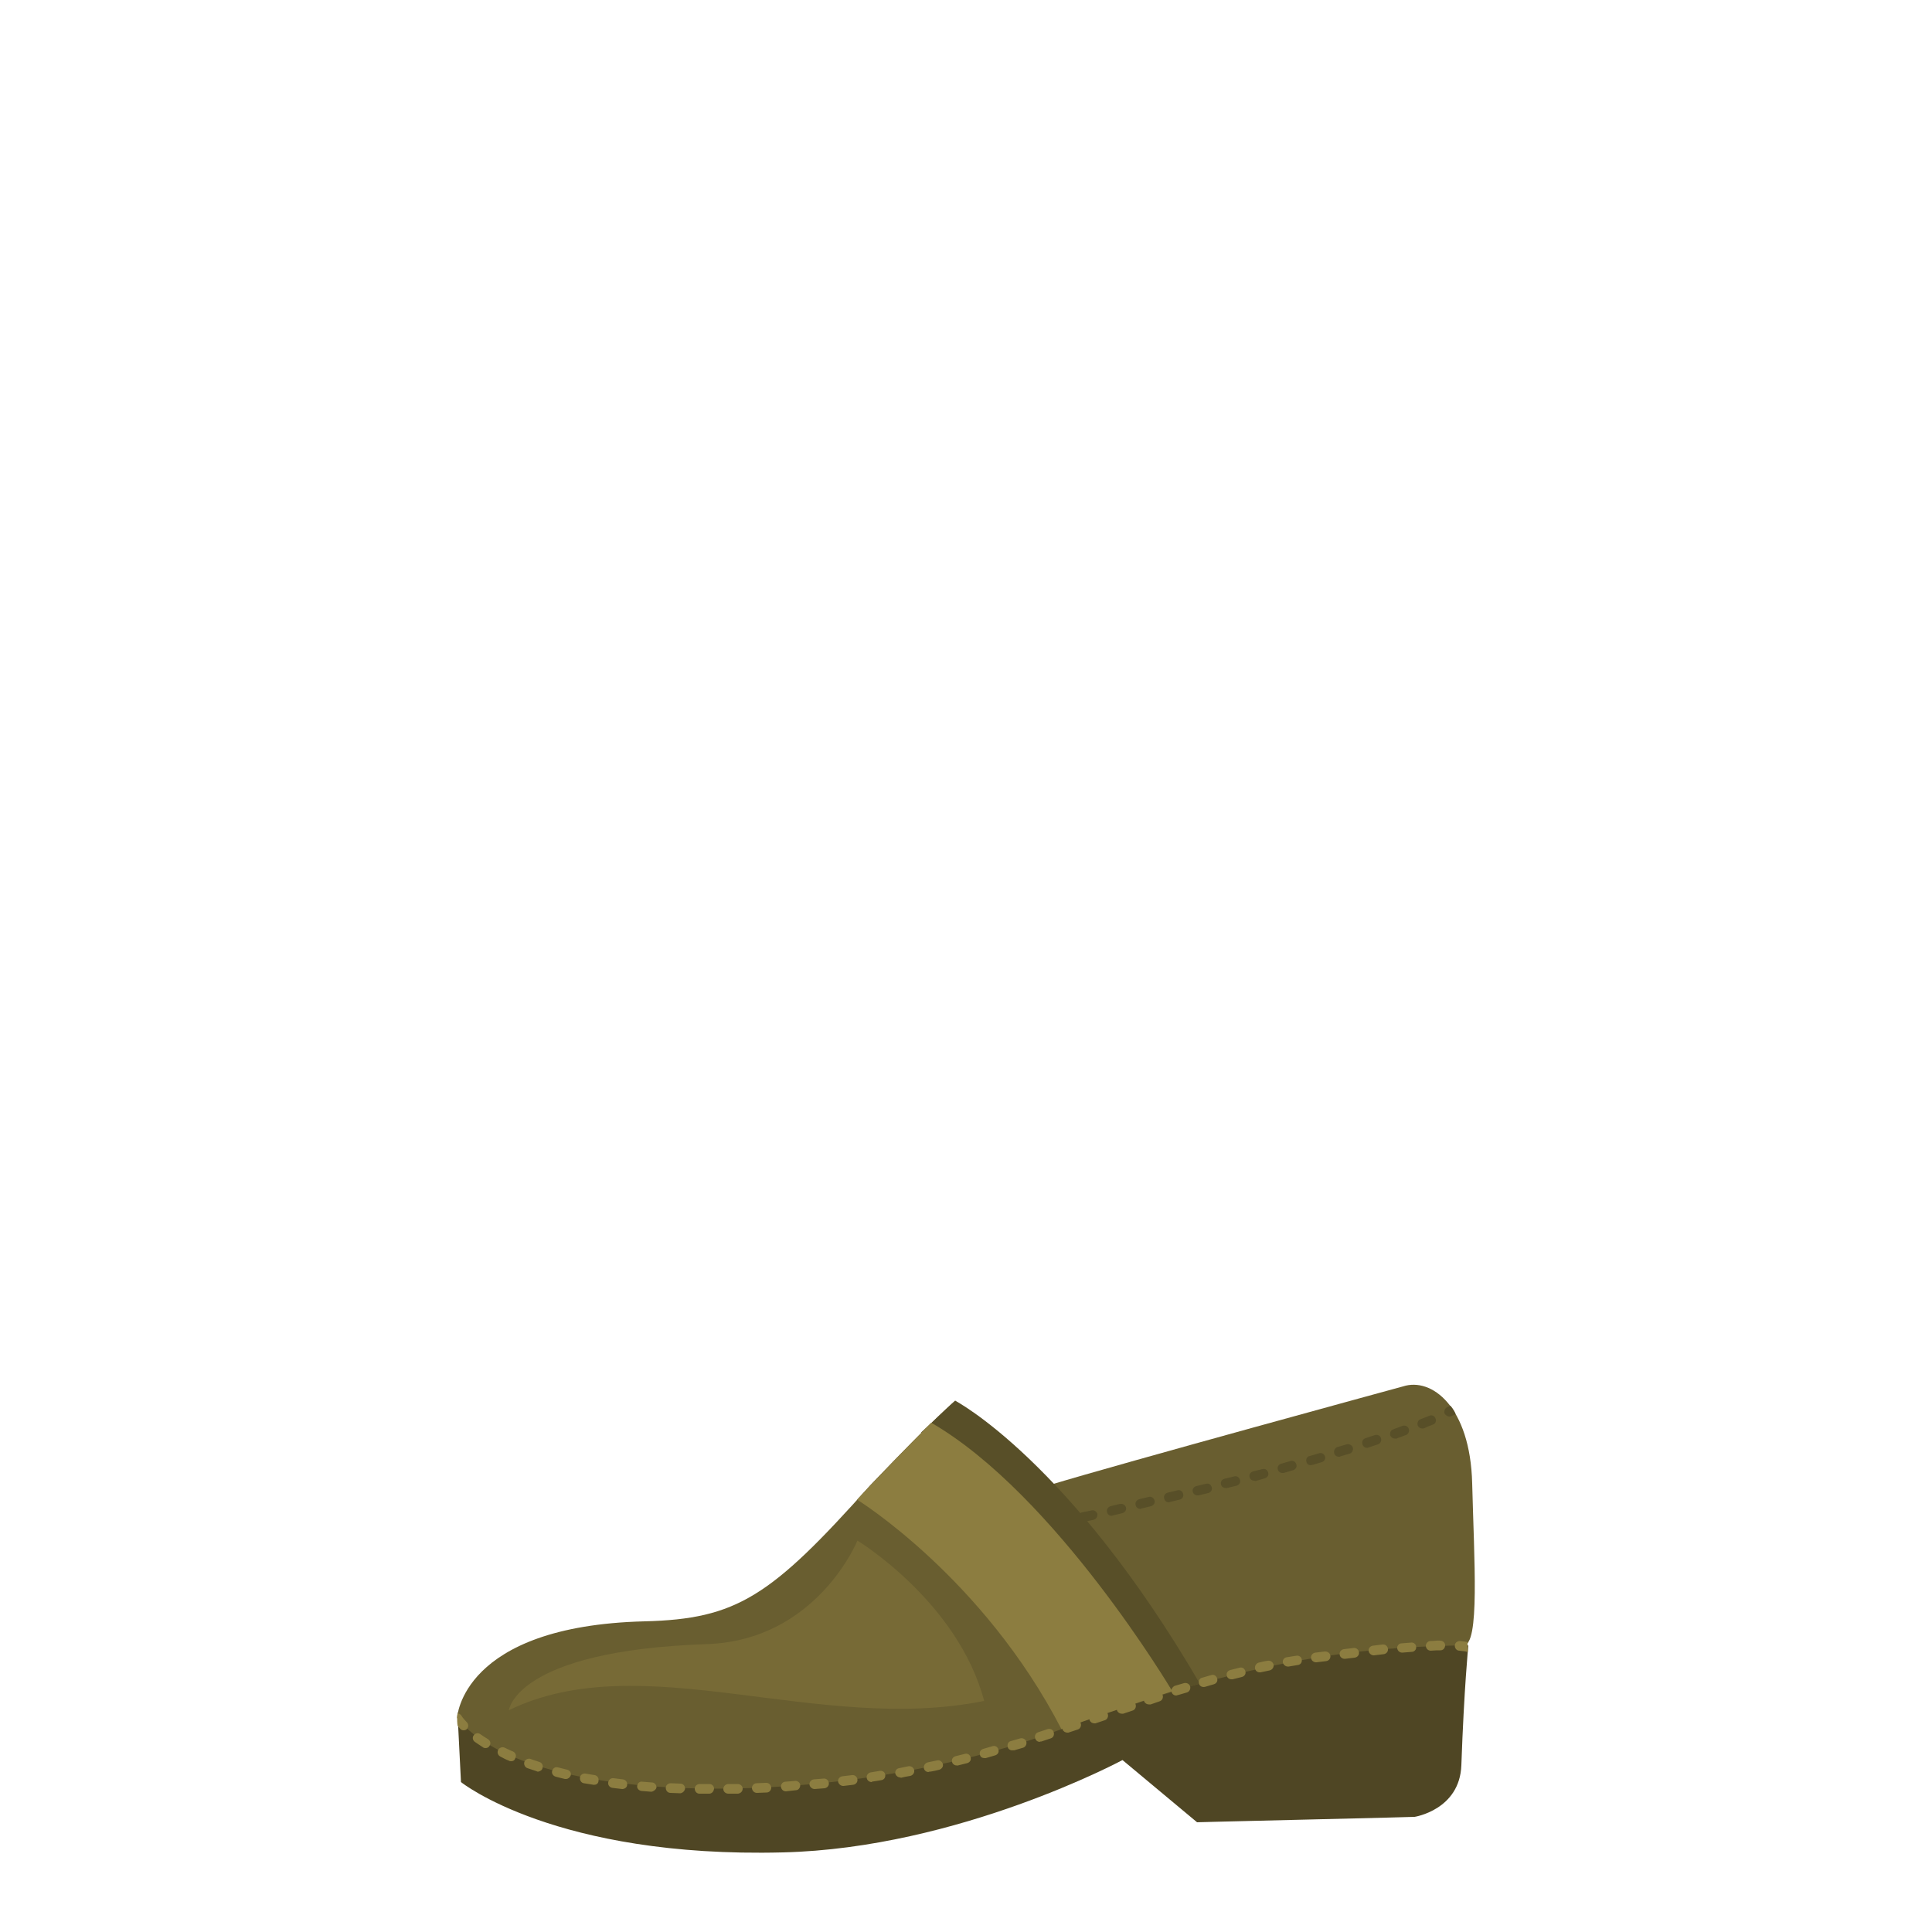 <?xml version="1.0" encoding="utf-8"?>
<!-- Generator: Adobe Illustrator 18.0.0, SVG Export Plug-In . SVG Version: 6.00 Build 0)  -->
<!DOCTYPE svg PUBLIC "-//W3C//DTD SVG 1.1//EN" "http://www.w3.org/Graphics/SVG/1.1/DTD/svg11.dtd">
<svg version="1.1" id="content" xmlns="http://www.w3.org/2000/svg" xmlns:xlink="http://www.w3.org/1999/xlink" x="0px" y="0px"
	 width="500px" height="500px" viewBox="0 0 500 500" enable-background="new 0 0 500 500" xml:space="preserve">
<rect id="position" display="none" fill="none" stroke="#000000" width="500" height="500"/>
<g id="bounds" display="none">
	<rect x="0.2" y="80.2" display="inline" fill="none" stroke="#EAEAEA" stroke-miterlimit="10" width="499.5" height="499.5"/>
</g>
<g id="shoes">
	<path fill="#4F4624" d="M119.3,461.2c0,0,24.5,19.7,83.3,18.2c45.5-1.1,87.9-23.9,87.9-23.9l19.3,16.1c0,0,3.2-0.1,28.5-0.7
		c17.7-0.4,27.8-0.7,27.8-0.7s11.7-1.8,12.1-13.4c0.7-19.9,1.8-30.9,1.8-30.9l-20.5-12.5l-241.1,29.9L119.3,461.2z"/>
	<path fill="#695E30" d="M118.3,444.6c0,0,1-23.8,48.5-25c23.9-0.6,32.7-6.4,58.4-35.2c17.4-18.2,22-21.9,22-21.9s12.3,11,24.2,21.9
		c19.1-5.8,91.7-25.6,91.7-25.6c7.4-2.4,17.4,5.2,17.9,25.1c0.5,19.9,2,41.8-2.2,41.9c-19.6,0.5-49.3,1.1-104.1,21.7
		C219.8,468.2,137.6,468.8,118.3,444.6z"/>
	<path fill="#584F28" d="M241,368.3l6.2-5.8c0,0,29.6,15.4,63.3,73.2c-5.5,1.6-21.3,6.8-21.3,6.8c-13-32.7-50.8-71.8-50.8-71.8
		L241,368.3z"/>
	<path fill="#8C7D40" d="M221.8,388.1c0,0,32.6,20.1,52.9,59.4c15.1-5.4,28.7-9.8,28.7-9.8s-30.2-50.9-62.4-69.5
		C227.6,381.8,221.8,388.1,221.8,388.1z"/>
	<path fill="#584F28" d="M274.1,395.3c-0.6,0-1.1-0.4-1.2-1c-0.1-0.7,0.3-1.3,1-1.5l1.2-0.3c0.7-0.1,1.3,0.3,1.5,0.9
		c0.1,0.7-0.3,1.3-0.9,1.5l-1.2,0.3C274.3,395.3,274.2,395.3,274.1,395.3z"/>
	<path fill="#584F28" d="M280.4,393.9c-0.6,0-1.2-0.4-1.3-1c-0.1-0.7,0.2-1.3,0.9-1.5l2.5-0.5c0.7-0.2,1.3,0.3,1.5,0.9
		c0.1,0.7-0.3,1.3-0.9,1.5l-2.3,0.5C280.6,393.9,280.5,393.9,280.4,393.9z M287.7,392.3c-0.6,0-1.1-0.4-1.2-1
		c-0.2-0.7,0.3-1.3,0.9-1.5l2.5-0.6c0.7-0.1,1.3,0.3,1.5,0.9c0.2,0.7-0.3,1.3-0.9,1.5l-2.5,0.6C287.9,392.2,287.8,392.3,287.7,392.3
		z M295.1,390.5c-0.6,0-1.1-0.4-1.2-1c-0.2-0.7,0.3-1.3,0.9-1.5l2.5-0.6c0.7-0.2,1.3,0.3,1.5,0.9c0.2,0.7-0.3,1.3-0.9,1.5l-2.5,0.6
		C295.3,390.5,295.2,390.5,295.1,390.5z M302.5,388.8c-0.6,0-1.1-0.4-1.2-1c-0.2-0.7,0.2-1.3,0.9-1.5l2.5-0.6
		c0.7-0.2,1.3,0.2,1.5,0.9c0.2,0.7-0.2,1.3-0.9,1.5l-2.5,0.6C302.7,388.8,302.6,388.8,302.5,388.8z M309.9,387
		c-0.6,0-1.1-0.4-1.2-0.9c-0.2-0.7,0.2-1.3,0.9-1.5l2.5-0.6c0.7-0.2,1.3,0.2,1.5,0.9c0.2,0.7-0.2,1.3-0.9,1.5l-2.5,0.6
		C310.1,387,310,387,309.9,387z M317.2,385.1c-0.6,0-1.1-0.4-1.2-0.9c-0.2-0.7,0.2-1.3,0.9-1.5l2.5-0.6c0.7-0.2,1.3,0.2,1.5,0.9
		c0.2,0.7-0.2,1.3-0.9,1.5l-2.5,0.6C317.4,385.1,317.3,385.1,317.2,385.1z M324.6,383.2c-0.6,0-1.1-0.4-1.2-0.9
		c-0.2-0.7,0.2-1.3,0.9-1.5l2.4-0.6c0.7-0.2,1.3,0.2,1.5,0.9c0.2,0.7-0.2,1.3-0.9,1.5l-2.4,0.7C324.8,383.2,324.7,383.2,324.6,383.2
		z M331.9,381.2c-0.6,0-1.1-0.4-1.2-0.9c-0.2-0.7,0.2-1.3,0.9-1.5l2.4-0.7c0.7-0.2,1.3,0.2,1.5,0.9c0.2,0.7-0.2,1.3-0.9,1.5
		l-2.4,0.7C332.1,381.2,332,381.2,331.9,381.2z M339.3,379.2c-0.6,0-1.1-0.3-1.2-0.9c-0.2-0.7,0.2-1.4,0.9-1.5l2.4-0.7
		c0.7-0.2,1.3,0.2,1.5,0.8c0.2,0.7-0.2,1.3-0.8,1.5l-2.4,0.7C339.5,379.1,339.4,379.2,339.3,379.2z M346.5,377
		c-0.5,0-1.1-0.3-1.2-0.9c-0.2-0.7,0.2-1.4,0.8-1.6l2.4-0.7c0.6-0.2,1.4,0.2,1.6,0.8c0.2,0.7-0.2,1.4-0.8,1.6l-2.4,0.7
		C346.8,377,346.7,377,346.5,377z M353.8,374.7c-0.5,0-1-0.3-1.2-0.9c-0.2-0.7,0.1-1.4,0.8-1.6l2.4-0.8c0.7-0.2,1.4,0.1,1.6,0.8
		c0.2,0.6-0.1,1.4-0.8,1.6l-2.4,0.8C354,374.7,353.9,374.7,353.8,374.7z M361,372.3c-0.5,0-1-0.3-1.2-0.8c-0.2-0.6,0.1-1.4,0.8-1.6
		l2.4-0.9c0.6-0.2,1.4,0.1,1.6,0.8c0.2,0.6-0.1,1.4-0.8,1.6l-2.4,0.9C361.3,372.3,361.1,372.3,361,372.3z M368.1,369.7
		c-0.5,0-1-0.3-1.2-0.8c-0.2-0.6,0.1-1.4,0.7-1.6c0.8-0.3,1.6-0.6,2.3-0.9c0.6-0.3,1.4,0,1.6,0.7c0.3,0.6,0,1.4-0.7,1.6
		c-0.8,0.3-1.6,0.6-2.4,1C368.4,369.6,368.3,369.7,368.1,369.7z"/>
	<path fill="#584F28" d="M376.7,366l-1.1,0.5c-0.2,0.1-0.3,0.1-0.5,0.1c-0.5,0-0.9-0.3-1.2-0.7c-0.3-0.6,0-1.4,0.6-1.7l0.9-0.4
		C375.4,363.9,376.4,364.9,376.7,366z"/>
	<path fill="#8C7D40" d="M191,464.2L191,464.2l-2.5,0c-0.7,0-1.3-0.5-1.3-1.2c0-0.7,0.5-1.2,1.2-1.3c0,0,0,0,0,0l2.5,0
		c0.7,0,1.3,0.5,1.3,1.2C192.2,463.6,191.7,464.1,191,464.2z M195.9,464c-0.7,0-1.2-0.5-1.3-1.2c0-0.7,0.5-1.3,1.2-1.3l2.5-0.1
		c0,0,0,0,0,0c0.7,0,1.2,0.5,1.3,1.2c0,0.7-0.5,1.3-1.2,1.3L195.9,464C196,464,195.9,464,195.9,464z M183.5,464.2
		C183.5,464.2,183.5,464.2,183.5,464.2c-0.9,0-1.7,0-2.5,0c-0.7,0-1.2-0.6-1.2-1.3c0-0.7,0.6-1.2,1.3-1.2c0.8,0,1.6,0,2.5,0
		c0.7,0,1.2,0.6,1.2,1.2C184.7,463.7,184.2,464.2,183.5,464.2z M203.4,463.6c-0.7,0-1.2-0.5-1.3-1.2c0-0.7,0.5-1.3,1.2-1.3l2.5-0.2
		c0.6-0.1,1.3,0.5,1.3,1.1c0,0.7-0.5,1.3-1.1,1.3L203.4,463.6C203.4,463.6,203.4,463.6,203.4,463.6z M176.1,464.1
		C176,464.1,176,464.1,176.1,464.1c-0.9,0-1.8-0.1-2.6-0.1c-0.7,0-1.2-0.6-1.2-1.3c0-0.7,0.6-1.2,1.3-1.2c0.8,0,1.6,0.1,2.5,0.1
		c0.7,0,1.2,0.6,1.2,1.3C177.2,463.5,176.7,464,176.1,464.1z M210.8,463c-0.6,0-1.2-0.5-1.3-1.1c-0.1-0.7,0.4-1.3,1.1-1.4l2.5-0.2
		c0.7-0.1,1.3,0.4,1.4,1.1s-0.4,1.3-1.1,1.4L210.8,463C210.9,463,210.9,463,210.8,463z M168.6,463.7c0,0-0.1,0-0.1,0
		c-0.8-0.1-1.7-0.1-2.5-0.2c-0.7-0.1-1.2-0.7-1.1-1.3c0.1-0.7,0.6-1.2,1.3-1.1c0.8,0.1,1.6,0.1,2.5,0.2c0.7,0,1.2,0.6,1.2,1.3
		C169.8,463.1,169.2,463.6,168.6,463.7z M218.2,462.2c-0.6,0-1.2-0.5-1.3-1.1c-0.1-0.7,0.4-1.3,1.1-1.4c0.8-0.1,1.6-0.2,2.5-0.3
		c0.7-0.1,1.3,0.4,1.4,1.1c0.1,0.7-0.4,1.3-1.1,1.4c-0.8,0.1-1.6,0.2-2.5,0.3C218.3,462.2,218.3,462.2,218.2,462.2z M161.2,463
		c-0.1,0-0.1,0-0.2,0c-0.8-0.1-1.7-0.2-2.5-0.3c-0.7-0.1-1.2-0.7-1.1-1.4c0.1-0.7,0.7-1.2,1.4-1.1c0.8,0.1,1.6,0.2,2.4,0.3
		c0.7,0.1,1.2,0.7,1.1,1.4C162.3,462.5,161.8,462.9,161.2,463z M225.6,461.2c-0.6,0-1.2-0.4-1.3-1.1c-0.1-0.7,0.4-1.3,1-1.4
		c0.8-0.1,1.6-0.3,2.4-0.4c0.7-0.1,1.3,0.3,1.4,1c0.1,0.7-0.3,1.3-1,1.4c-0.8,0.1-1.6,0.3-2.5,0.4
		C225.7,461.2,225.7,461.2,225.6,461.2z M233,460c-0.6,0-1.1-0.4-1.3-1c-0.1-0.7,0.3-1.3,1-1.4c0.8-0.2,1.6-0.3,2.4-0.5
		c0.7-0.1,1.3,0.3,1.5,1c0.1,0.7-0.3,1.3-1,1.5c-0.8,0.1-1.6,0.3-2.5,0.5C233.1,460,233.1,460,233,460z M153.8,461.9
		c-0.1,0-0.2,0-0.2,0c-0.8-0.1-1.7-0.3-2.5-0.4c-0.7-0.1-1.1-0.8-1-1.5c0.1-0.7,0.8-1.1,1.4-1c0.8,0.1,1.6,0.3,2.4,0.4
		c0.7,0.1,1.1,0.8,1,1.4C154.9,461.5,154.4,461.9,153.8,461.9z M240.3,458.6c-0.6,0-1.1-0.4-1.2-1c-0.1-0.7,0.3-1.3,1-1.5
		c0.8-0.2,1.6-0.3,2.4-0.5c0.7-0.2,1.3,0.3,1.5,0.9c0.2,0.7-0.3,1.3-0.9,1.5c-0.8,0.2-1.6,0.4-2.4,0.5
		C240.5,458.5,240.4,458.5,240.3,458.6z M146.5,460.4c-0.1,0-0.2,0-0.3,0c-0.8-0.2-1.7-0.4-2.4-0.6c-0.7-0.2-1.1-0.9-0.9-1.5
		c0.2-0.7,0.8-1.1,1.5-0.9c0.8,0.2,1.6,0.4,2.4,0.6c0.7,0.2,1.1,0.8,0.9,1.5C147.5,460,147,460.4,146.5,460.4z M247.6,456.9
		c-0.6,0-1.1-0.4-1.2-0.9c-0.2-0.7,0.2-1.3,0.9-1.5l2.4-0.6c0.7-0.2,1.3,0.2,1.5,0.9c0.2,0.7-0.2,1.3-0.9,1.5l-2.4,0.6
		C247.8,456.9,247.7,456.9,247.6,456.9z M139.3,458.5c-0.1,0-0.3,0-0.4-0.1c-0.8-0.3-1.6-0.5-2.4-0.8c-0.6-0.2-1-0.9-0.8-1.6
		c0.2-0.6,0.9-1,1.6-0.8c0.7,0.3,1.5,0.5,2.3,0.8c0.7,0.2,1,0.9,0.8,1.6C140.3,458.1,139.8,458.4,139.3,458.5z M254.8,455
		c-0.6,0-1.1-0.3-1.2-0.9c-0.2-0.7,0.2-1.3,0.9-1.5l2.4-0.7c0.7-0.2,1.3,0.2,1.5,0.9c0.2,0.7-0.2,1.3-0.9,1.5l-2.4,0.7
		C255,455,254.9,455,254.8,455z M262,453c-0.5,0-1.1-0.3-1.2-0.9c-0.2-0.7,0.2-1.4,0.8-1.5l2.4-0.7c0.7-0.2,1.4,0.2,1.6,0.8
		c0.2,0.7-0.2,1.4-0.8,1.6l-2.4,0.7C262.2,452.9,262.1,453,262,453z M132.3,455.8c-0.2,0-0.4,0-0.5-0.1c-0.8-0.3-1.6-0.7-2.3-1.1
		c-0.6-0.3-0.9-1-0.6-1.7c0.3-0.6,1.1-0.9,1.7-0.6c0.7,0.3,1.4,0.7,2.2,1c0.6,0.3,0.9,1,0.6,1.6
		C133.2,455.6,132.8,455.8,132.3,455.8z M269.1,450.8c-0.5,0-1-0.3-1.2-0.9c-0.2-0.7,0.1-1.4,0.8-1.6l2.4-0.8
		c0.7-0.2,1.4,0.1,1.6,0.8c0.2,0.7-0.1,1.4-0.8,1.6l-2.4,0.8C269.3,450.7,269.2,450.7,269.1,450.8z M125.7,452.4
		c-0.2,0-0.5,0-0.7-0.2c-0.8-0.5-1.5-1-2.1-1.4c-0.6-0.4-0.7-1.2-0.3-1.7c0.4-0.6,1.2-0.7,1.7-0.3c0.6,0.4,1.3,0.9,2,1.3
		c0.6,0.4,0.8,1.1,0.4,1.7C126.5,452.2,126.1,452.4,125.7,452.4z M276.2,448.4c-0.5,0-1-0.3-1.2-0.8c-0.2-0.6,0.1-1.4,0.8-1.6
		l2.3-0.8c0.6-0.2,1.4,0.1,1.6,0.8c0.2,0.6-0.1,1.4-0.8,1.6l-2.4,0.8C276.4,448.4,276.3,448.4,276.2,448.4z M283.2,446
		c-0.5,0-1-0.3-1.2-0.8c-0.2-0.6,0.1-1.4,0.8-1.6l2.3-0.8c0.7-0.2,1.4,0.1,1.6,0.8c0.2,0.6-0.1,1.4-0.8,1.6l-2.4,0.8
		C283.5,446,283.4,446,283.2,446z M290.3,443.5c-0.5,0-1-0.3-1.2-0.8c-0.2-0.7,0.1-1.4,0.8-1.6l2.4-0.8c0.7-0.2,1.4,0.1,1.6,0.8
		c0.2,0.6-0.1,1.4-0.8,1.6l-2.4,0.8C290.5,443.5,290.4,443.5,290.3,443.5z M118.3,444.6c0-1.3,0.2-1.2,0.2-1.2
		c0.4,0.1,0.7,0.3,0.9,0.6c0,0,0.4,0.7,1.4,1.7c0.5,0.5,0.5,1.3,0,1.8c-0.2,0.2-0.5,0.3-0.8,0.3c-0.3,0-0.7-0.1-0.9-0.4
		c-0.2-0.2-0.4-0.5-0.6-0.7C118.4,446.7,118.3,445.9,118.3,444.6z M297.3,441.1c-0.5,0-1-0.3-1.2-0.8c-0.2-0.6,0.1-1.4,0.8-1.6
		l2.4-0.8c0.7-0.2,1.4,0.1,1.6,0.8c0.2,0.6-0.1,1.4-0.8,1.6l-2.3,0.8C297.6,441.1,297.5,441.1,297.3,441.1z M304.4,438.8
		c-0.5,0-1-0.3-1.2-0.9c-0.2-0.6,0.2-1.3,0.8-1.6l2.4-0.7c0.7-0.2,1.4,0.2,1.6,0.8c0.2,0.7-0.2,1.4-0.8,1.6l-2.4,0.7
		C304.6,438.7,304.5,438.8,304.4,438.8z M311.5,436.6c-0.5,0-1.1-0.3-1.2-0.9c-0.2-0.7,0.2-1.4,0.8-1.5c0.8-0.2,1.6-0.5,2.4-0.7
		c0.7-0.2,1.3,0.2,1.5,0.9c0.2,0.7-0.2,1.3-0.9,1.5l-2.4,0.7C311.7,436.5,311.6,436.6,311.5,436.6z M318.7,434.6
		c-0.6,0-1.1-0.4-1.2-0.9c-0.2-0.7,0.2-1.3,0.9-1.5c0.8-0.2,1.6-0.4,2.4-0.6c0.7-0.2,1.3,0.2,1.5,0.9c0.2,0.7-0.2,1.3-0.9,1.5
		c-0.8,0.2-1.6,0.4-2.4,0.6C318.9,434.6,318.8,434.6,318.7,434.6z M326,432.8c-0.6,0-1.1-0.4-1.2-1c-0.1-0.7,0.3-1.3,0.9-1.5
		c0.8-0.2,1.6-0.4,2.4-0.5c0.7-0.1,1.3,0.3,1.5,1c0.1,0.7-0.3,1.3-1,1.5c-0.8,0.2-1.6,0.3-2.4,0.5C326.1,432.8,326,432.8,326,432.8z
		 M333.3,431.3c-0.6,0-1.1-0.4-1.3-1c-0.1-0.7,0.3-1.3,1-1.4c0.8-0.1,1.6-0.3,2.5-0.4c0.7-0.1,1.3,0.3,1.4,1c0.1,0.7-0.3,1.3-1,1.4
		c-0.8,0.1-1.6,0.3-2.4,0.4C333.4,431.3,333.3,431.3,333.3,431.3z M340.6,430.2c-0.6,0-1.2-0.4-1.3-1.1c-0.1-0.7,0.4-1.3,1.1-1.4
		l2.5-0.3c0.7,0,1.3,0.4,1.4,1.1c0.1,0.7-0.4,1.3-1.1,1.4l-2.5,0.3C340.7,430.2,340.7,430.2,340.6,430.2z M348,429.3
		c-0.6,0-1.2-0.4-1.3-1.1c-0.1-0.7,0.4-1.3,1.1-1.4l2.5-0.3c0.7-0.1,1.3,0.4,1.4,1.1c0.1,0.7-0.4,1.3-1.1,1.4l-2.5,0.3
		C348.1,429.3,348.1,429.3,348,429.3z M355.5,428.4c-0.6,0-1.2-0.5-1.3-1.1c-0.1-0.7,0.4-1.3,1.1-1.4l2.5-0.3
		c0.7-0.1,1.3,0.4,1.4,1.1c0.1,0.7-0.4,1.3-1.1,1.4l-2.5,0.3C355.5,428.4,355.5,428.4,355.5,428.4z M379.9,427.5
		c-0.2,0-0.4,0-0.6-0.1c-0.1,0-0.5-0.1-1.6-0.2c-0.7,0-1.2-0.6-1.2-1.3c0-0.7,0.6-1.2,1.3-1.2c1.1,0.1,1.8,0.2,2.2,0.3l-0.2,0.3
		L379.9,427.5z M362.9,427.7c-0.7,0-1.2-0.5-1.3-1.1c-0.1-0.7,0.5-1.3,1.1-1.3l2.5-0.2c0.7-0.1,1.3,0.5,1.3,1.1
		c0.1,0.7-0.5,1.3-1.1,1.3L362.9,427.7C362.9,427.7,362.9,427.7,362.9,427.7z M370.3,427.2c-0.7,0-1.2-0.5-1.3-1.2
		c0-0.7,0.5-1.3,1.2-1.3c0.9,0,1.8-0.2,2.5-0.1c0.7,0,1.3,0.5,1.3,1.2c0,0.7-0.5,1.3-1.2,1.3C372.1,427.1,371.3,427.1,370.3,427.2
		C370.3,427.2,370.3,427.2,370.3,427.2z"/>
	<path fill="#776A36" d="M131.7,442.6c0,0,1.7-15.4,51.1-17.1c28.6-0.9,39.1-26.8,39.1-26.8s26,15.8,32.8,41.5
		C211.6,448.9,166.2,425.8,131.7,442.6z"/>
</g>
</svg>
